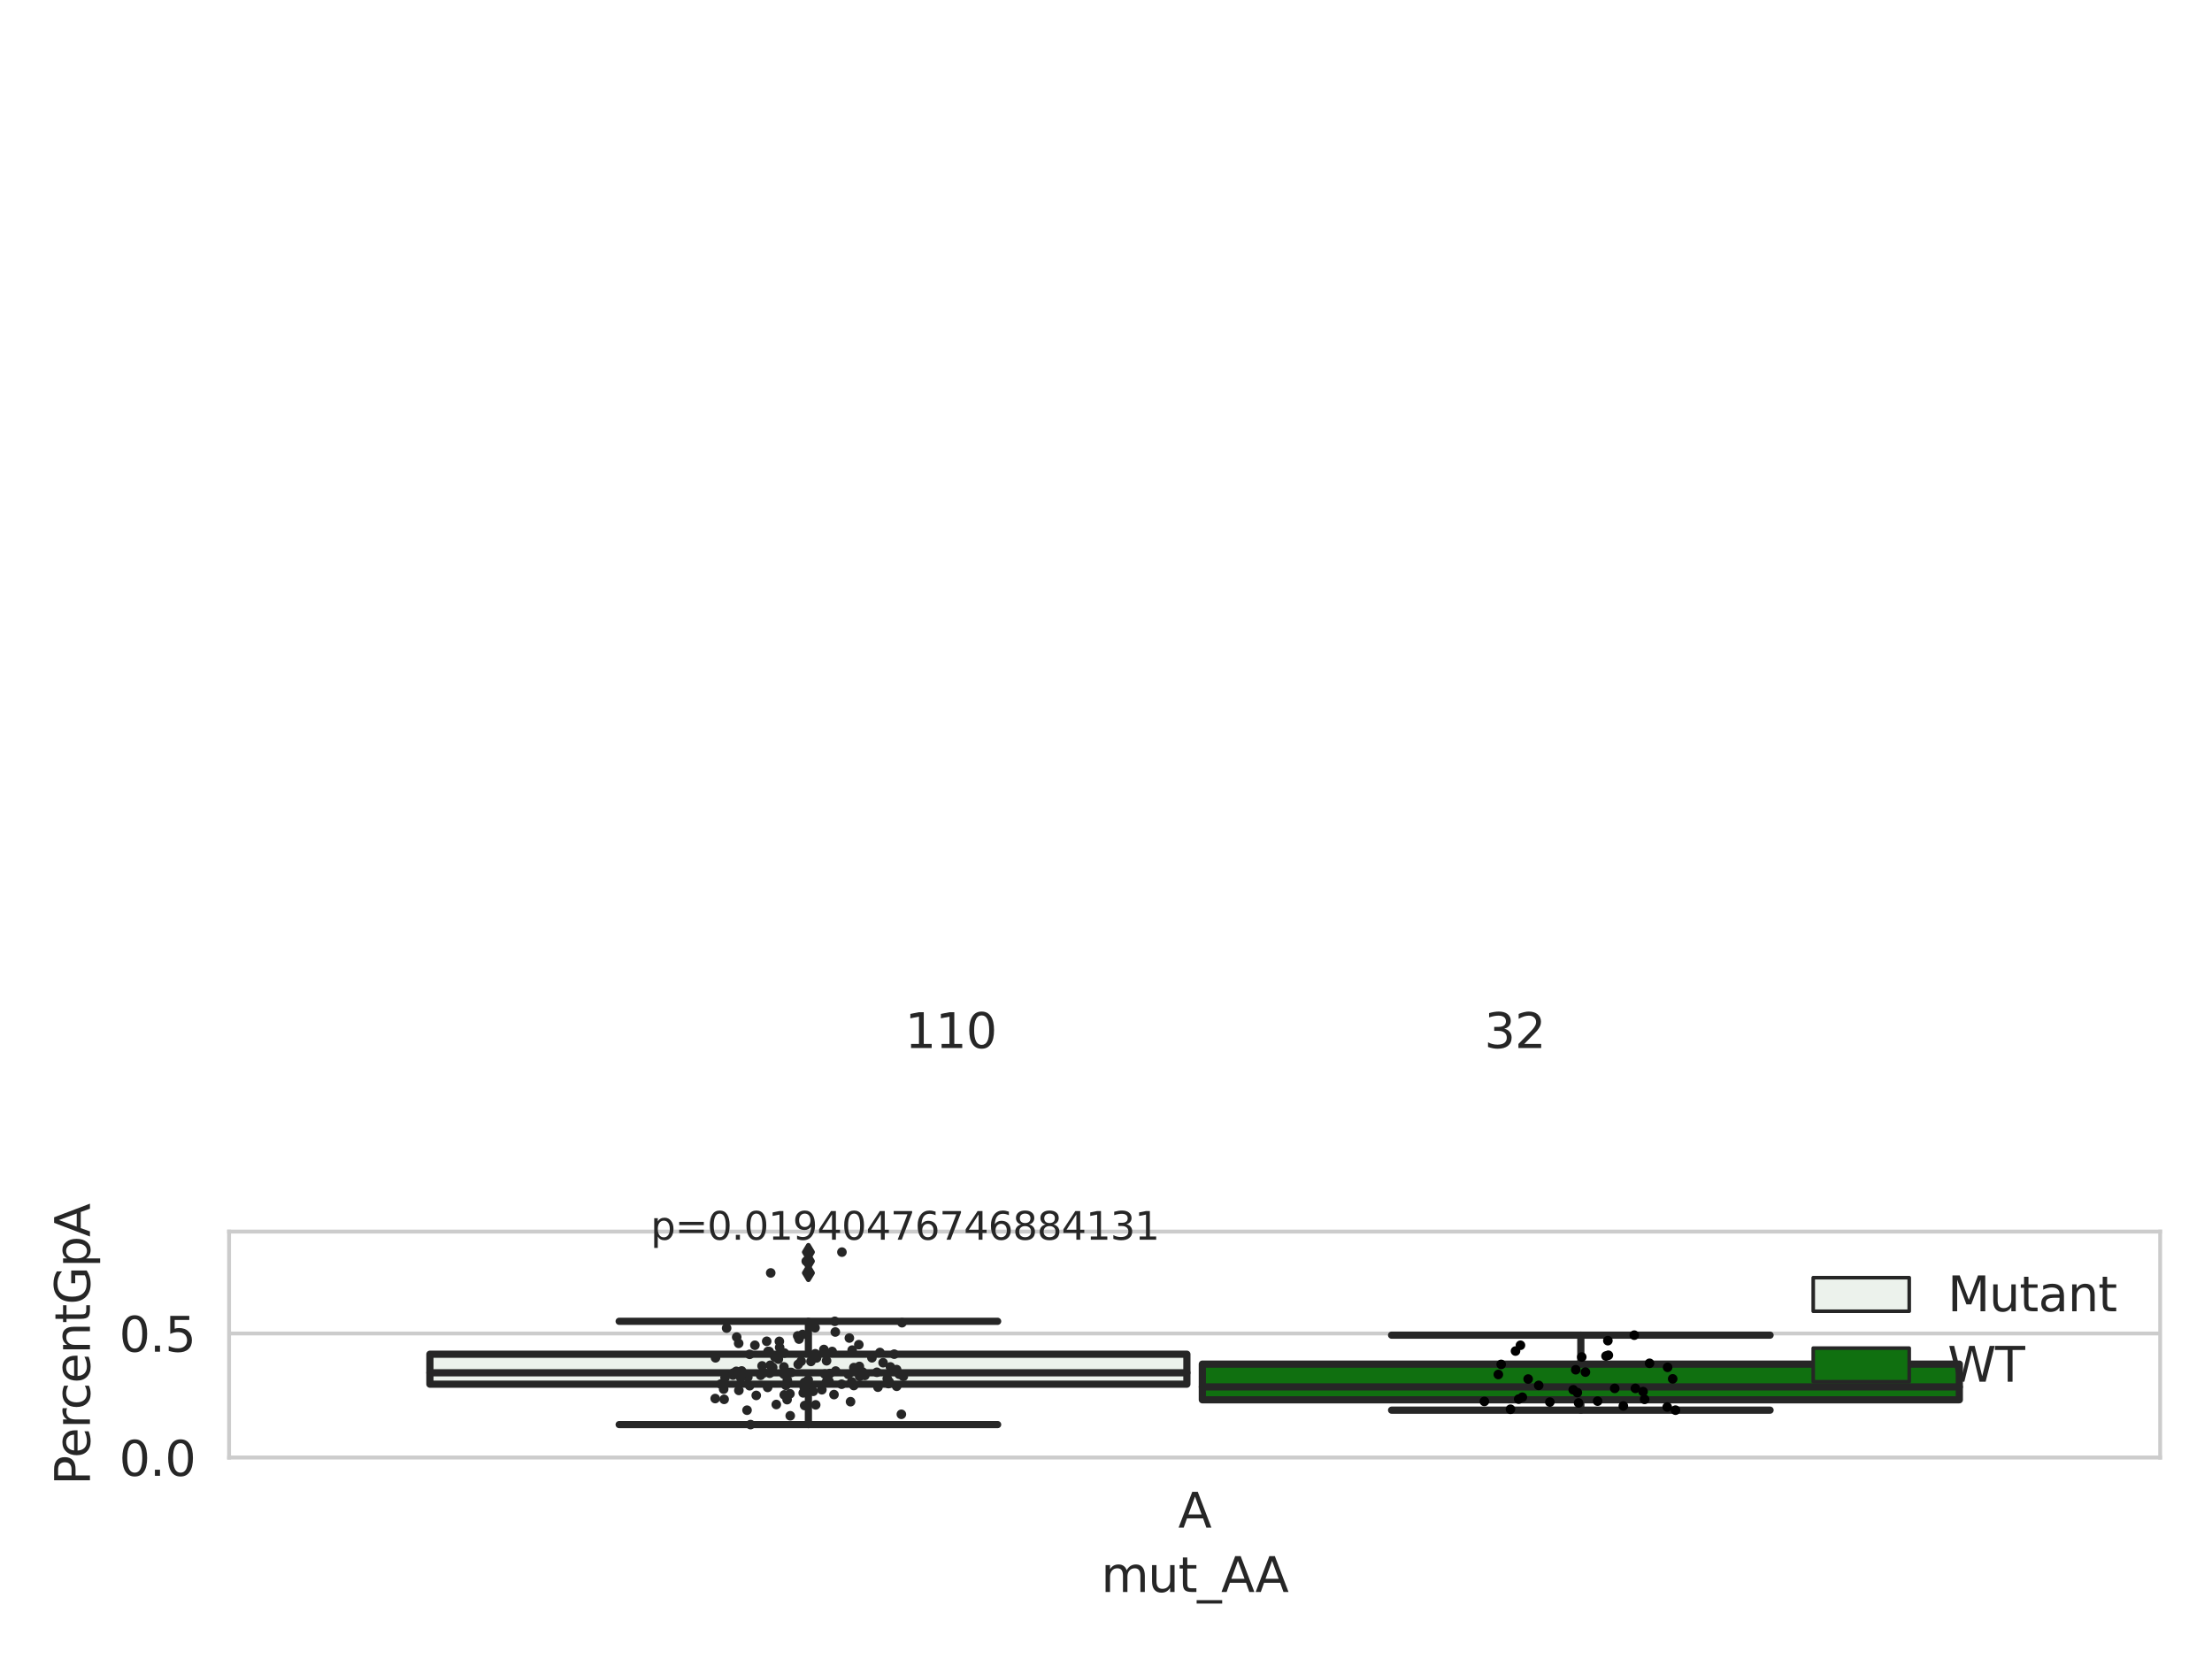 <?xml version="1.0" encoding="utf-8" standalone="no"?>
<!DOCTYPE svg PUBLIC "-//W3C//DTD SVG 1.1//EN"
  "http://www.w3.org/Graphics/SVG/1.1/DTD/svg11.dtd">
<svg xmlns:xlink="http://www.w3.org/1999/xlink" width="460.8pt" height="345.6pt" viewBox="0 0 460.8 345.6" xmlns="http://www.w3.org/2000/svg" version="1.1">
 <defs>
  <style type="text/css">*{stroke-linejoin: round; stroke-linecap: butt}</style>
 </defs>
 <g id="figure_1">
  <g id="patch_1">
   <path d="M 0 345.6 
L 460.8 345.6 
L 460.8 0 
L 0 0 
z
" style="fill: #ffffff"/>
  </g>
  <g id="axes_1">
   <g id="patch_2">
    <path d="M 47.72 303.64 
L 450 303.64 
L 450 256.561 
L 47.72 256.561 
z
" style="fill: #ffffff"/>
   </g>
   <g id="matplotlib.axis_1">
    <g id="xtick_1">
     <g id="text_1">
      <!-- A -->
      <g style="fill: #262626" transform="translate(245.44 318.238) scale(0.1 -0.1)">
       <defs>
        <path id="DejaVuSans-41" d="M 2188 4044 
L 1331 1722 
L 3047 1722 
L 2188 4044 
z
M 1831 4666 
L 2547 4666 
L 4325 0 
L 3669 0 
L 3244 1197 
L 1141 1197 
L 716 0 
L 50 0 
L 1831 4666 
z
" transform="scale(0.016)"/>
       </defs>
       <use xlink:href="#DejaVuSans-41"/>
      </g>
     </g>
    </g>
    <g id="text_2">
     <!-- mut_AA -->
     <g style="fill: #262626" transform="translate(229.383 331.638) scale(0.1 -0.1)">
      <defs>
       <path id="DejaVuSans-6d" d="M 3328 2828 
Q 3544 3216 3844 3400 
Q 4144 3584 4550 3584 
Q 5097 3584 5394 3201 
Q 5691 2819 5691 2113 
L 5691 0 
L 5113 0 
L 5113 2094 
Q 5113 2597 4934 2840 
Q 4756 3084 4391 3084 
Q 3944 3084 3684 2787 
Q 3425 2491 3425 1978 
L 3425 0 
L 2847 0 
L 2847 2094 
Q 2847 2600 2669 2842 
Q 2491 3084 2119 3084 
Q 1678 3084 1418 2786 
Q 1159 2488 1159 1978 
L 1159 0 
L 581 0 
L 581 3500 
L 1159 3500 
L 1159 2956 
Q 1356 3278 1631 3431 
Q 1906 3584 2284 3584 
Q 2666 3584 2933 3390 
Q 3200 3197 3328 2828 
z
" transform="scale(0.016)"/>
       <path id="DejaVuSans-75" d="M 544 1381 
L 544 3500 
L 1119 3500 
L 1119 1403 
Q 1119 906 1312 657 
Q 1506 409 1894 409 
Q 2359 409 2629 706 
Q 2900 1003 2900 1516 
L 2900 3500 
L 3475 3500 
L 3475 0 
L 2900 0 
L 2900 538 
Q 2691 219 2414 64 
Q 2138 -91 1772 -91 
Q 1169 -91 856 284 
Q 544 659 544 1381 
z
M 1991 3584 
L 1991 3584 
z
" transform="scale(0.016)"/>
       <path id="DejaVuSans-74" d="M 1172 4494 
L 1172 3500 
L 2356 3500 
L 2356 3053 
L 1172 3053 
L 1172 1153 
Q 1172 725 1289 603 
Q 1406 481 1766 481 
L 2356 481 
L 2356 0 
L 1766 0 
Q 1100 0 847 248 
Q 594 497 594 1153 
L 594 3053 
L 172 3053 
L 172 3500 
L 594 3500 
L 594 4494 
L 1172 4494 
z
" transform="scale(0.016)"/>
       <path id="DejaVuSans-5f" d="M 3263 -1063 
L 3263 -1509 
L -63 -1509 
L -63 -1063 
L 3263 -1063 
z
" transform="scale(0.016)"/>
      </defs>
      <use xlink:href="#DejaVuSans-6d"/>
      <use xlink:href="#DejaVuSans-75" x="97.412"/>
      <use xlink:href="#DejaVuSans-74" x="160.791"/>
      <use xlink:href="#DejaVuSans-5f" x="200"/>
      <use xlink:href="#DejaVuSans-41" x="250"/>
      <use xlink:href="#DejaVuSans-41" x="321.158"/>
     </g>
    </g>
   </g>
   <g id="matplotlib.axis_2">
    <g id="ytick_1">
     <g id="line2d_1">
      <path d="M 47.72 303.64 
L 450 303.64 
" clip-path="url(#p2deeeadcac)" style="fill: none; stroke: #cccccc; stroke-width: 0.8; stroke-linecap: round"/>
     </g>
     <g id="text_3">
      <!-- 0.0 -->
      <g style="fill: #262626" transform="translate(24.817 307.439) scale(0.1 -0.1)">
       <defs>
        <path id="DejaVuSans-30" d="M 2034 4250 
Q 1547 4250 1301 3770 
Q 1056 3291 1056 2328 
Q 1056 1369 1301 889 
Q 1547 409 2034 409 
Q 2525 409 2770 889 
Q 3016 1369 3016 2328 
Q 3016 3291 2770 3770 
Q 2525 4250 2034 4250 
z
M 2034 4750 
Q 2819 4750 3233 4129 
Q 3647 3509 3647 2328 
Q 3647 1150 3233 529 
Q 2819 -91 2034 -91 
Q 1250 -91 836 529 
Q 422 1150 422 2328 
Q 422 3509 836 4129 
Q 1250 4750 2034 4750 
z
" transform="scale(0.016)"/>
        <path id="DejaVuSans-2e" d="M 684 794 
L 1344 794 
L 1344 0 
L 684 0 
L 684 794 
z
" transform="scale(0.016)"/>
       </defs>
       <use xlink:href="#DejaVuSans-30"/>
       <use xlink:href="#DejaVuSans-2e" x="63.623"/>
       <use xlink:href="#DejaVuSans-30" x="95.41"/>
      </g>
     </g>
    </g>
    <g id="ytick_2">
     <g id="line2d_2">
      <path d="M 47.72 277.787 
L 450 277.787 
" clip-path="url(#p2deeeadcac)" style="fill: none; stroke: #cccccc; stroke-width: 0.8; stroke-linecap: round"/>
     </g>
     <g id="text_4">
      <!-- 0.5 -->
      <g style="fill: #262626" transform="translate(24.817 281.586) scale(0.1 -0.1)">
       <defs>
        <path id="DejaVuSans-35" d="M 691 4666 
L 3169 4666 
L 3169 4134 
L 1269 4134 
L 1269 2991 
Q 1406 3038 1543 3061 
Q 1681 3084 1819 3084 
Q 2600 3084 3056 2656 
Q 3513 2228 3513 1497 
Q 3513 744 3044 326 
Q 2575 -91 1722 -91 
Q 1428 -91 1123 -41 
Q 819 9 494 109 
L 494 744 
Q 775 591 1075 516 
Q 1375 441 1709 441 
Q 2250 441 2565 725 
Q 2881 1009 2881 1497 
Q 2881 1984 2565 2268 
Q 2250 2553 1709 2553 
Q 1456 2553 1204 2497 
Q 953 2441 691 2322 
L 691 4666 
z
" transform="scale(0.016)"/>
       </defs>
       <use xlink:href="#DejaVuSans-30"/>
       <use xlink:href="#DejaVuSans-2e" x="63.623"/>
       <use xlink:href="#DejaVuSans-35" x="95.41"/>
      </g>
     </g>
    </g>
    <g id="text_5">
     <!-- PercentGpA -->
     <g style="fill: #262626" transform="translate(18.737 309.377) rotate(-90) scale(0.1 -0.1)">
      <defs>
       <path id="DejaVuSans-50" d="M 1259 4147 
L 1259 2394 
L 2053 2394 
Q 2494 2394 2734 2622 
Q 2975 2850 2975 3272 
Q 2975 3691 2734 3919 
Q 2494 4147 2053 4147 
L 1259 4147 
z
M 628 4666 
L 2053 4666 
Q 2838 4666 3239 4311 
Q 3641 3956 3641 3272 
Q 3641 2581 3239 2228 
Q 2838 1875 2053 1875 
L 1259 1875 
L 1259 0 
L 628 0 
L 628 4666 
z
" transform="scale(0.016)"/>
       <path id="DejaVuSans-65" d="M 3597 1894 
L 3597 1613 
L 953 1613 
Q 991 1019 1311 708 
Q 1631 397 2203 397 
Q 2534 397 2845 478 
Q 3156 559 3463 722 
L 3463 178 
Q 3153 47 2828 -22 
Q 2503 -91 2169 -91 
Q 1331 -91 842 396 
Q 353 884 353 1716 
Q 353 2575 817 3079 
Q 1281 3584 2069 3584 
Q 2775 3584 3186 3129 
Q 3597 2675 3597 1894 
z
M 3022 2063 
Q 3016 2534 2758 2815 
Q 2500 3097 2075 3097 
Q 1594 3097 1305 2825 
Q 1016 2553 972 2059 
L 3022 2063 
z
" transform="scale(0.016)"/>
       <path id="DejaVuSans-72" d="M 2631 2963 
Q 2534 3019 2420 3045 
Q 2306 3072 2169 3072 
Q 1681 3072 1420 2755 
Q 1159 2438 1159 1844 
L 1159 0 
L 581 0 
L 581 3500 
L 1159 3500 
L 1159 2956 
Q 1341 3275 1631 3429 
Q 1922 3584 2338 3584 
Q 2397 3584 2469 3576 
Q 2541 3569 2628 3553 
L 2631 2963 
z
" transform="scale(0.016)"/>
       <path id="DejaVuSans-63" d="M 3122 3366 
L 3122 2828 
Q 2878 2963 2633 3030 
Q 2388 3097 2138 3097 
Q 1578 3097 1268 2742 
Q 959 2388 959 1747 
Q 959 1106 1268 751 
Q 1578 397 2138 397 
Q 2388 397 2633 464 
Q 2878 531 3122 666 
L 3122 134 
Q 2881 22 2623 -34 
Q 2366 -91 2075 -91 
Q 1284 -91 818 406 
Q 353 903 353 1747 
Q 353 2603 823 3093 
Q 1294 3584 2113 3584 
Q 2378 3584 2631 3529 
Q 2884 3475 3122 3366 
z
" transform="scale(0.016)"/>
       <path id="DejaVuSans-6e" d="M 3513 2113 
L 3513 0 
L 2938 0 
L 2938 2094 
Q 2938 2591 2744 2837 
Q 2550 3084 2163 3084 
Q 1697 3084 1428 2787 
Q 1159 2491 1159 1978 
L 1159 0 
L 581 0 
L 581 3500 
L 1159 3500 
L 1159 2956 
Q 1366 3272 1645 3428 
Q 1925 3584 2291 3584 
Q 2894 3584 3203 3211 
Q 3513 2838 3513 2113 
z
" transform="scale(0.016)"/>
       <path id="DejaVuSans-47" d="M 3809 666 
L 3809 1919 
L 2778 1919 
L 2778 2438 
L 4434 2438 
L 4434 434 
Q 4069 175 3628 42 
Q 3188 -91 2688 -91 
Q 1594 -91 976 548 
Q 359 1188 359 2328 
Q 359 3472 976 4111 
Q 1594 4750 2688 4750 
Q 3144 4750 3555 4637 
Q 3966 4525 4313 4306 
L 4313 3634 
Q 3963 3931 3569 4081 
Q 3175 4231 2741 4231 
Q 1884 4231 1454 3753 
Q 1025 3275 1025 2328 
Q 1025 1384 1454 906 
Q 1884 428 2741 428 
Q 3075 428 3337 486 
Q 3600 544 3809 666 
z
" transform="scale(0.016)"/>
       <path id="DejaVuSans-70" d="M 1159 525 
L 1159 -1331 
L 581 -1331 
L 581 3500 
L 1159 3500 
L 1159 2969 
Q 1341 3281 1617 3432 
Q 1894 3584 2278 3584 
Q 2916 3584 3314 3078 
Q 3713 2572 3713 1747 
Q 3713 922 3314 415 
Q 2916 -91 2278 -91 
Q 1894 -91 1617 61 
Q 1341 213 1159 525 
z
M 3116 1747 
Q 3116 2381 2855 2742 
Q 2594 3103 2138 3103 
Q 1681 3103 1420 2742 
Q 1159 2381 1159 1747 
Q 1159 1113 1420 752 
Q 1681 391 2138 391 
Q 2594 391 2855 752 
Q 3116 1113 3116 1747 
z
" transform="scale(0.016)"/>
      </defs>
      <use xlink:href="#DejaVuSans-50"/>
      <use xlink:href="#DejaVuSans-65" x="56.678"/>
      <use xlink:href="#DejaVuSans-72" x="118.201"/>
      <use xlink:href="#DejaVuSans-63" x="157.064"/>
      <use xlink:href="#DejaVuSans-65" x="212.045"/>
      <use xlink:href="#DejaVuSans-6e" x="273.568"/>
      <use xlink:href="#DejaVuSans-74" x="336.947"/>
      <use xlink:href="#DejaVuSans-47" x="376.156"/>
      <use xlink:href="#DejaVuSans-70" x="453.646"/>
      <use xlink:href="#DejaVuSans-41" x="517.123"/>
     </g>
    </g>
   </g>
   <g id="patch_3">
    <path d="M 89.557 288.348 
L 247.251 288.348 
L 247.251 282.108 
L 89.557 282.108 
L 89.557 288.348 
z
" clip-path="url(#p2deeeadcac)" style="fill: #ecf2ec; stroke: #262626; stroke-width: 1.5; stroke-linejoin: miter"/>
   </g>
   <g id="patch_4">
    <path d="M 250.469 291.603 
L 408.163 291.603 
L 408.163 284.169 
L 250.469 284.169 
L 250.469 291.603 
z
" clip-path="url(#p2deeeadcac)" style="fill: #107010; stroke: #262626; stroke-width: 1.5; stroke-linejoin: miter"/>
   </g>
   <g id="patch_5">
    <path d="M 248.86 303.64 
L 248.86 303.64 
L 248.86 303.64 
L 248.86 303.64 
z
" clip-path="url(#p2deeeadcac)" style="fill: #ecf2ec; stroke: #262626; stroke-width: 0.75; stroke-linejoin: miter"/>
   </g>
   <g id="patch_6">
    <path d="M 248.86 303.64 
L 248.86 303.64 
L 248.86 303.64 
L 248.86 303.64 
z
" clip-path="url(#p2deeeadcac)" style="fill: #107010; stroke: #262626; stroke-width: 0.75; stroke-linejoin: miter"/>
   </g>
   <g id="PathCollection_1"/>
   <g id="PathCollection_2"/>
   <g id="line2d_3">
    <path d="M 168.404 288.348 
L 168.404 296.765 
" clip-path="url(#p2deeeadcac)" style="fill: none; stroke: #262626; stroke-width: 1.5; stroke-linecap: round"/>
   </g>
   <g id="line2d_4">
    <path d="M 168.404 282.108 
L 168.404 275.252 
" clip-path="url(#p2deeeadcac)" style="fill: none; stroke: #262626; stroke-width: 1.5; stroke-linecap: round"/>
   </g>
   <g id="line2d_5">
    <path d="M 128.981 296.765 
L 207.827 296.765 
" clip-path="url(#p2deeeadcac)" style="fill: none; stroke: #262626; stroke-width: 1.5; stroke-linecap: round"/>
   </g>
   <g id="line2d_6">
    <path d="M 128.981 275.252 
L 207.827 275.252 
" clip-path="url(#p2deeeadcac)" style="fill: none; stroke: #262626; stroke-width: 1.5; stroke-linecap: round"/>
   </g>
   <g id="line2d_7">
    <defs>
     <path id="ma0645785bb" d="M -0 1.414 
L 0.849 0 
L 0 -1.414 
L -0.849 -0 
z
" style="stroke: #262626; stroke-linejoin: miter"/>
    </defs>
    <g clip-path="url(#p2deeeadcac)">
     <use xlink:href="#ma0645785bb" x="168.404" y="265.173" style="fill: #262626; stroke: #262626; stroke-linejoin: miter"/>
     <use xlink:href="#ma0645785bb" x="168.404" y="260.841" style="fill: #262626; stroke: #262626; stroke-linejoin: miter"/>
     <use xlink:href="#ma0645785bb" x="168.404" y="262.732" style="fill: #262626; stroke: #262626; stroke-linejoin: miter"/>
    </g>
   </g>
   <g id="line2d_8">
    <path d="M 329.316 291.603 
L 329.316 293.763 
" clip-path="url(#p2deeeadcac)" style="fill: none; stroke: #262626; stroke-width: 1.5; stroke-linecap: round"/>
   </g>
   <g id="line2d_9">
    <path d="M 329.316 284.169 
L 329.316 278.138 
" clip-path="url(#p2deeeadcac)" style="fill: none; stroke: #262626; stroke-width: 1.5; stroke-linecap: round"/>
   </g>
   <g id="line2d_10">
    <path d="M 289.893 293.763 
L 368.739 293.763 
" clip-path="url(#p2deeeadcac)" style="fill: none; stroke: #262626; stroke-width: 1.5; stroke-linecap: round"/>
   </g>
   <g id="line2d_11">
    <path d="M 289.893 278.138 
L 368.739 278.138 
" clip-path="url(#p2deeeadcac)" style="fill: none; stroke: #262626; stroke-width: 1.5; stroke-linecap: round"/>
   </g>
   <g id="line2d_12"/>
   <g id="line2d_13">
    <path d="M 89.557 285.973 
L 247.251 285.973 
" clip-path="url(#p2deeeadcac)" style="fill: none; stroke: #262626; stroke-width: 1.5; stroke-linecap: round"/>
   </g>
   <g id="line2d_14">
    <path d="M 250.469 288.911 
L 408.163 288.911 
" clip-path="url(#p2deeeadcac)" style="fill: none; stroke: #262626; stroke-width: 1.5; stroke-linecap: round"/>
   </g>
   <g id="patch_7">
    <path d="M 47.72 303.64 
L 47.72 256.561 
" style="fill: none; stroke: #cccccc; stroke-width: 0.8; stroke-linejoin: miter; stroke-linecap: square"/>
   </g>
   <g id="patch_8">
    <path d="M 450 303.64 
L 450 256.561 
" style="fill: none; stroke: #cccccc; stroke-width: 0.8; stroke-linejoin: miter; stroke-linecap: square"/>
   </g>
   <g id="patch_9">
    <path d="M 47.72 303.64 
L 450 303.64 
" style="fill: none; stroke: #cccccc; stroke-width: 0.8; stroke-linejoin: miter; stroke-linecap: square"/>
   </g>
   <g id="patch_10">
    <path d="M 47.72 256.561 
L 450 256.561 
" style="fill: none; stroke: #cccccc; stroke-width: 0.8; stroke-linejoin: miter; stroke-linecap: square"/>
   </g>
   <g id="PathCollection_3">
    <defs>
     <path id="C0_0_64e8a7be35" d="M 0 1 
C 0.265 1 0.52 0.895 0.707 0.707 
C 0.895 0.52 1 0.265 1 -0 
C 1 -0.265 0.895 -0.52 0.707 -0.707 
C 0.52 -0.895 0.265 -1 0 -1 
C -0.265 -1 -0.52 -0.895 -0.707 -0.707 
C -0.895 -0.52 -1 -0.265 -1 0 
C -1 0.265 -0.895 0.52 -0.707 0.707 
C -0.52 0.895 -0.265 1 0 1 
z
"/>
    </defs>
    <g clip-path="url(#p2deeeadcac)">
     <use xlink:href="#C0_0_64e8a7be35" x="168.364" y="287.455" style="fill: #262626"/>
    </g>
    <g clip-path="url(#p2deeeadcac)">
     <use xlink:href="#C0_0_64e8a7be35" x="179.021" y="284.65" style="fill: #262626"/>
    </g>
    <g clip-path="url(#p2deeeadcac)">
     <use xlink:href="#C0_0_64e8a7be35" x="175.33" y="288.36" style="fill: #262626"/>
    </g>
    <g clip-path="url(#p2deeeadcac)">
     <use xlink:href="#C0_0_64e8a7be35" x="179.683" y="285.81" style="fill: #262626"/>
    </g>
    <g clip-path="url(#p2deeeadcac)">
     <use xlink:href="#C0_0_64e8a7be35" x="177.872" y="284.895" style="fill: #262626"/>
    </g>
    <g clip-path="url(#p2deeeadcac)">
     <use xlink:href="#C0_0_64e8a7be35" x="159.913" y="289.02" style="fill: #262626"/>
    </g>
    <g clip-path="url(#p2deeeadcac)">
     <use xlink:href="#C0_0_64e8a7be35" x="167.327" y="290.163" style="fill: #262626"/>
    </g>
    <g clip-path="url(#p2deeeadcac)">
     <use xlink:href="#C0_0_64e8a7be35" x="187.902" y="275.545" style="fill: #262626"/>
    </g>
    <g clip-path="url(#p2deeeadcac)">
     <use xlink:href="#C0_0_64e8a7be35" x="177.43" y="287.869" style="fill: #262626"/>
    </g>
    <g clip-path="url(#p2deeeadcac)">
     <use xlink:href="#C0_0_64e8a7be35" x="171.63" y="281.123" style="fill: #262626"/>
    </g>
    <g clip-path="url(#p2deeeadcac)">
     <use xlink:href="#C0_0_64e8a7be35" x="151.038" y="286.994" style="fill: #262626"/>
    </g>
    <g clip-path="url(#p2deeeadcac)">
     <use xlink:href="#C0_0_64e8a7be35" x="167.623" y="292.797" style="fill: #262626"/>
    </g>
    <g clip-path="url(#p2deeeadcac)">
     <use xlink:href="#C0_0_64e8a7be35" x="177.522" y="281.256" style="fill: #262626"/>
    </g>
    <g clip-path="url(#p2deeeadcac)">
     <use xlink:href="#C0_0_64e8a7be35" x="160.97" y="284.861" style="fill: #262626"/>
    </g>
    <g clip-path="url(#p2deeeadcac)">
     <use xlink:href="#C0_0_64e8a7be35" x="172.137" y="287.905" style="fill: #262626"/>
    </g>
    <g clip-path="url(#p2deeeadcac)">
     <use xlink:href="#C0_0_64e8a7be35" x="172.874" y="286.127" style="fill: #262626"/>
    </g>
    <g clip-path="url(#p2deeeadcac)">
     <use xlink:href="#C0_0_64e8a7be35" x="157.259" y="280.239" style="fill: #262626"/>
    </g>
    <g clip-path="url(#p2deeeadcac)">
     <use xlink:href="#C0_0_64e8a7be35" x="153.468" y="278.542" style="fill: #262626"/>
    </g>
    <g clip-path="url(#p2deeeadcac)">
     <use xlink:href="#C0_0_64e8a7be35" x="163.403" y="281.864" style="fill: #262626"/>
    </g>
    <g clip-path="url(#p2deeeadcac)">
     <use xlink:href="#C0_0_64e8a7be35" x="173.737" y="290.517" style="fill: #262626"/>
    </g>
    <g clip-path="url(#p2deeeadcac)">
     <use xlink:href="#C0_0_64e8a7be35" x="177.183" y="291.999" style="fill: #262626"/>
    </g>
    <g clip-path="url(#p2deeeadcac)">
     <use xlink:href="#C0_0_64e8a7be35" x="162.413" y="280.699" style="fill: #262626"/>
    </g>
    <g clip-path="url(#p2deeeadcac)">
     <use xlink:href="#C0_0_64e8a7be35" x="180.169" y="286.523" style="fill: #262626"/>
    </g>
    <g clip-path="url(#p2deeeadcac)">
     <use xlink:href="#C0_0_64e8a7be35" x="164.484" y="285.913" style="fill: #262626"/>
    </g>
    <g clip-path="url(#p2deeeadcac)">
     <use xlink:href="#C0_0_64e8a7be35" x="164.832" y="285.909" style="fill: #262626"/>
    </g>
    <g clip-path="url(#p2deeeadcac)">
     <use xlink:href="#C0_0_64e8a7be35" x="169.412" y="289.833" style="fill: #262626"/>
    </g>
    <g clip-path="url(#p2deeeadcac)">
     <use xlink:href="#C0_0_64e8a7be35" x="163.307" y="286.271" style="fill: #262626"/>
    </g>
    <g clip-path="url(#p2deeeadcac)">
     <use xlink:href="#C0_0_64e8a7be35" x="153.918" y="289.646" style="fill: #262626"/>
    </g>
    <g clip-path="url(#p2deeeadcac)">
     <use xlink:href="#C0_0_64e8a7be35" x="158.752" y="284.54" style="fill: #262626"/>
    </g>
    <g clip-path="url(#p2deeeadcac)">
     <use xlink:href="#C0_0_64e8a7be35" x="171.821" y="286.24" style="fill: #262626"/>
    </g>
    <g clip-path="url(#p2deeeadcac)">
     <use xlink:href="#C0_0_64e8a7be35" x="152.697" y="286.461" style="fill: #262626"/>
    </g>
    <g clip-path="url(#p2deeeadcac)">
     <use xlink:href="#C0_0_64e8a7be35" x="160.342" y="286.069" style="fill: #262626"/>
    </g>
    <g clip-path="url(#p2deeeadcac)">
     <use xlink:href="#C0_0_64e8a7be35" x="182.674" y="285.871" style="fill: #262626"/>
    </g>
    <g clip-path="url(#p2deeeadcac)">
     <use xlink:href="#C0_0_64e8a7be35" x="185.084" y="288.227" style="fill: #262626"/>
    </g>
    <g clip-path="url(#p2deeeadcac)">
     <use xlink:href="#C0_0_64e8a7be35" x="156.173" y="288.672" style="fill: #262626"/>
    </g>
    <g clip-path="url(#p2deeeadcac)">
     <use xlink:href="#C0_0_64e8a7be35" x="163.379" y="290.576" style="fill: #262626"/>
    </g>
    <g clip-path="url(#p2deeeadcac)">
     <use xlink:href="#C0_0_64e8a7be35" x="164.217" y="285.969" style="fill: #262626"/>
    </g>
    <g clip-path="url(#p2deeeadcac)">
     <use xlink:href="#C0_0_64e8a7be35" x="159.717" y="279.414" style="fill: #262626"/>
    </g>
    <g clip-path="url(#p2deeeadcac)">
     <use xlink:href="#C0_0_64e8a7be35" x="177.863" y="288.634" style="fill: #262626"/>
    </g>
    <g clip-path="url(#p2deeeadcac)">
     <use xlink:href="#C0_0_64e8a7be35" x="172.386" y="286.908" style="fill: #262626"/>
    </g>
    <g clip-path="url(#p2deeeadcac)">
     <use xlink:href="#C0_0_64e8a7be35" x="159.171" y="285.976" style="fill: #262626"/>
    </g>
    <g clip-path="url(#p2deeeadcac)">
     <use xlink:href="#C0_0_64e8a7be35" x="186.793" y="288.789" style="fill: #262626"/>
    </g>
    <g clip-path="url(#p2deeeadcac)">
     <use xlink:href="#C0_0_64e8a7be35" x="151.369" y="276.67" style="fill: #262626"/>
    </g>
    <g clip-path="url(#p2deeeadcac)">
     <use xlink:href="#C0_0_64e8a7be35" x="176.724" y="286.305" style="fill: #262626"/>
    </g>
    <g clip-path="url(#p2deeeadcac)">
     <use xlink:href="#C0_0_64e8a7be35" x="186.282" y="282.099" style="fill: #262626"/>
    </g>
    <g clip-path="url(#p2deeeadcac)">
     <use xlink:href="#C0_0_64e8a7be35" x="160.554" y="265.173" style="fill: #262626"/>
    </g>
    <g clip-path="url(#p2deeeadcac)">
     <use xlink:href="#C0_0_64e8a7be35" x="159.992" y="281.542" style="fill: #262626"/>
    </g>
    <g clip-path="url(#p2deeeadcac)">
     <use xlink:href="#C0_0_64e8a7be35" x="175.388" y="260.841" style="fill: #262626"/>
    </g>
    <g clip-path="url(#p2deeeadcac)">
     <use xlink:href="#C0_0_64e8a7be35" x="160.235" y="281.545" style="fill: #262626"/>
    </g>
    <g clip-path="url(#p2deeeadcac)">
     <use xlink:href="#C0_0_64e8a7be35" x="167.54" y="289.045" style="fill: #262626"/>
    </g>
    <g clip-path="url(#p2deeeadcac)">
     <use xlink:href="#C0_0_64e8a7be35" x="174.087" y="285.615" style="fill: #262626"/>
    </g>
    <g clip-path="url(#p2deeeadcac)">
     <use xlink:href="#C0_0_64e8a7be35" x="164.561" y="290.351" style="fill: #262626"/>
    </g>
    <g clip-path="url(#p2deeeadcac)">
     <use xlink:href="#C0_0_64e8a7be35" x="166.897" y="283.573" style="fill: #262626"/>
    </g>
    <g clip-path="url(#p2deeeadcac)">
     <use xlink:href="#C0_0_64e8a7be35" x="161.717" y="292.582" style="fill: #262626"/>
    </g>
    <g clip-path="url(#p2deeeadcac)">
     <use xlink:href="#C0_0_64e8a7be35" x="187.77" y="294.624" style="fill: #262626"/>
    </g>
    <g clip-path="url(#p2deeeadcac)">
     <use xlink:href="#C0_0_64e8a7be35" x="185.489" y="284.758" style="fill: #262626"/>
    </g>
    <g clip-path="url(#p2deeeadcac)">
     <use xlink:href="#C0_0_64e8a7be35" x="167.188" y="277.995" style="fill: #262626"/>
    </g>
    <g clip-path="url(#p2deeeadcac)">
     <use xlink:href="#C0_0_64e8a7be35" x="188.184" y="286.72" style="fill: #262626"/>
    </g>
    <g clip-path="url(#p2deeeadcac)">
     <use xlink:href="#C0_0_64e8a7be35" x="150.17" y="288.311" style="fill: #262626"/>
    </g>
    <g clip-path="url(#p2deeeadcac)">
     <use xlink:href="#C0_0_64e8a7be35" x="169.842" y="282.012" style="fill: #262626"/>
    </g>
    <g clip-path="url(#p2deeeadcac)">
     <use xlink:href="#C0_0_64e8a7be35" x="156.165" y="282.136" style="fill: #262626"/>
    </g>
    <g clip-path="url(#p2deeeadcac)">
     <use xlink:href="#C0_0_64e8a7be35" x="181.635" y="282.851" style="fill: #262626"/>
    </g>
    <g clip-path="url(#p2deeeadcac)">
     <use xlink:href="#C0_0_64e8a7be35" x="149.054" y="282.858" style="fill: #262626"/>
    </g>
    <g clip-path="url(#p2deeeadcac)">
     <use xlink:href="#C0_0_64e8a7be35" x="169.791" y="276.596" style="fill: #262626"/>
    </g>
    <g clip-path="url(#p2deeeadcac)">
     <use xlink:href="#C0_0_64e8a7be35" x="150.751" y="289.383" style="fill: #262626"/>
    </g>
    <g clip-path="url(#p2deeeadcac)">
     <use xlink:href="#C0_0_64e8a7be35" x="158.451" y="286.496" style="fill: #262626"/>
    </g>
    <g clip-path="url(#p2deeeadcac)">
     <use xlink:href="#C0_0_64e8a7be35" x="174.009" y="277.479" style="fill: #262626"/>
    </g>
    <g clip-path="url(#p2deeeadcac)">
     <use xlink:href="#C0_0_64e8a7be35" x="178.908" y="280.122" style="fill: #262626"/>
    </g>
    <g clip-path="url(#p2deeeadcac)">
     <use xlink:href="#C0_0_64e8a7be35" x="162.143" y="283.138" style="fill: #262626"/>
    </g>
    <g clip-path="url(#p2deeeadcac)">
     <use xlink:href="#C0_0_64e8a7be35" x="172.187" y="283.475" style="fill: #262626"/>
    </g>
    <g clip-path="url(#p2deeeadcac)">
     <use xlink:href="#C0_0_64e8a7be35" x="176.939" y="278.737" style="fill: #262626"/>
    </g>
    <g clip-path="url(#p2deeeadcac)">
     <use xlink:href="#C0_0_64e8a7be35" x="163.968" y="291.571" style="fill: #262626"/>
    </g>
    <g clip-path="url(#p2deeeadcac)">
     <use xlink:href="#C0_0_64e8a7be35" x="167.961" y="262.732" style="fill: #262626"/>
    </g>
    <g clip-path="url(#p2deeeadcac)">
     <use xlink:href="#C0_0_64e8a7be35" x="166.446" y="278.958" style="fill: #262626"/>
    </g>
    <g clip-path="url(#p2deeeadcac)">
     <use xlink:href="#C0_0_64e8a7be35" x="183.305" y="281.747" style="fill: #262626"/>
    </g>
    <g clip-path="url(#p2deeeadcac)">
     <use xlink:href="#C0_0_64e8a7be35" x="156.348" y="296.765" style="fill: #262626"/>
    </g>
    <g clip-path="url(#p2deeeadcac)">
     <use xlink:href="#C0_0_64e8a7be35" x="153.88" y="279.847" style="fill: #262626"/>
    </g>
    <g clip-path="url(#p2deeeadcac)">
     <use xlink:href="#C0_0_64e8a7be35" x="152.798" y="286.029" style="fill: #262626"/>
    </g>
    <g clip-path="url(#p2deeeadcac)">
     <use xlink:href="#C0_0_64e8a7be35" x="155.62" y="293.768" style="fill: #262626"/>
    </g>
    <g clip-path="url(#p2deeeadcac)">
     <use xlink:href="#C0_0_64e8a7be35" x="155.787" y="286.892" style="fill: #262626"/>
    </g>
    <g clip-path="url(#p2deeeadcac)">
     <use xlink:href="#C0_0_64e8a7be35" x="163.715" y="288.588" style="fill: #262626"/>
    </g>
    <g clip-path="url(#p2deeeadcac)">
     <use xlink:href="#C0_0_64e8a7be35" x="166.281" y="284.221" style="fill: #262626"/>
    </g>
    <g clip-path="url(#p2deeeadcac)">
     <use xlink:href="#C0_0_64e8a7be35" x="173.353" y="281.537" style="fill: #262626"/>
    </g>
    <g clip-path="url(#p2deeeadcac)">
     <use xlink:href="#C0_0_64e8a7be35" x="170.103" y="282.883" style="fill: #262626"/>
    </g>
    <g clip-path="url(#p2deeeadcac)">
     <use xlink:href="#C0_0_64e8a7be35" x="154.499" y="285.593" style="fill: #262626"/>
    </g>
    <g clip-path="url(#p2deeeadcac)">
     <use xlink:href="#C0_0_64e8a7be35" x="179.078" y="286.73" style="fill: #262626"/>
    </g>
    <g clip-path="url(#p2deeeadcac)">
     <use xlink:href="#C0_0_64e8a7be35" x="164.62" y="294.931" style="fill: #262626"/>
    </g>
    <g clip-path="url(#p2deeeadcac)">
     <use xlink:href="#C0_0_64e8a7be35" x="148.988" y="291.344" style="fill: #262626"/>
    </g>
    <g clip-path="url(#p2deeeadcac)">
     <use xlink:href="#C0_0_64e8a7be35" x="157.538" y="290.691" style="fill: #262626"/>
    </g>
    <g clip-path="url(#p2deeeadcac)">
     <use xlink:href="#C0_0_64e8a7be35" x="171.211" y="289.51" style="fill: #262626"/>
    </g>
    <g clip-path="url(#p2deeeadcac)">
     <use xlink:href="#C0_0_64e8a7be35" x="163.309" y="284.756" style="fill: #262626"/>
    </g>
    <g clip-path="url(#p2deeeadcac)">
     <use xlink:href="#C0_0_64e8a7be35" x="162.356" y="279.433" style="fill: #262626"/>
    </g>
    <g clip-path="url(#p2deeeadcac)">
     <use xlink:href="#C0_0_64e8a7be35" x="160.47" y="284.403" style="fill: #262626"/>
    </g>
    <g clip-path="url(#p2deeeadcac)">
     <use xlink:href="#C0_0_64e8a7be35" x="167.572" y="287.992" style="fill: #262626"/>
    </g>
    <g clip-path="url(#p2deeeadcac)">
     <use xlink:href="#C0_0_64e8a7be35" x="185.221" y="287.846" style="fill: #262626"/>
    </g>
    <g clip-path="url(#p2deeeadcac)">
     <use xlink:href="#C0_0_64e8a7be35" x="169.922" y="292.656" style="fill: #262626"/>
    </g>
    <g clip-path="url(#p2deeeadcac)">
     <use xlink:href="#C0_0_64e8a7be35" x="150.851" y="291.507" style="fill: #262626"/>
    </g>
    <g clip-path="url(#p2deeeadcac)">
     <use xlink:href="#C0_0_64e8a7be35" x="172.702" y="287.75" style="fill: #262626"/>
    </g>
    <g clip-path="url(#p2deeeadcac)">
     <use xlink:href="#C0_0_64e8a7be35" x="161.428" y="282.698" style="fill: #262626"/>
    </g>
    <g clip-path="url(#p2deeeadcac)">
     <use xlink:href="#C0_0_64e8a7be35" x="173.908" y="275.252" style="fill: #262626"/>
    </g>
    <g clip-path="url(#p2deeeadcac)">
     <use xlink:href="#C0_0_64e8a7be35" x="168.935" y="283.615" style="fill: #262626"/>
    </g>
    <g clip-path="url(#p2deeeadcac)">
     <use xlink:href="#C0_0_64e8a7be35" x="183.964" y="283.879" style="fill: #262626"/>
    </g>
    <g clip-path="url(#p2deeeadcac)">
     <use xlink:href="#C0_0_64e8a7be35" x="153.379" y="285.672" style="fill: #262626"/>
    </g>
    <g clip-path="url(#p2deeeadcac)">
     <use xlink:href="#C0_0_64e8a7be35" x="182.891" y="288.975" style="fill: #262626"/>
    </g>
    <g clip-path="url(#p2deeeadcac)">
     <use xlink:href="#C0_0_64e8a7be35" x="164.019" y="287.521" style="fill: #262626"/>
    </g>
    <g clip-path="url(#p2deeeadcac)">
     <use xlink:href="#C0_0_64e8a7be35" x="187.315" y="286.274" style="fill: #262626"/>
    </g>
    <g clip-path="url(#p2deeeadcac)">
     <use xlink:href="#C0_0_64e8a7be35" x="154.322" y="287.039" style="fill: #262626"/>
    </g>
    <g clip-path="url(#p2deeeadcac)">
     <use xlink:href="#C0_0_64e8a7be35" x="186.787" y="285.311" style="fill: #262626"/>
    </g>
    <g clip-path="url(#p2deeeadcac)">
     <use xlink:href="#C0_0_64e8a7be35" x="184.832" y="287.205" style="fill: #262626"/>
    </g>
    <g clip-path="url(#p2deeeadcac)">
     <use xlink:href="#C0_0_64e8a7be35" x="166.174" y="278.29" style="fill: #262626"/>
    </g>
   </g>
   <g id="PathCollection_4">
    <defs>
     <path id="C1_0_3043cb1e3f" d="M 0 1 
C 0.265 1 0.52 0.895 0.707 0.707 
C 0.895 0.52 1 0.265 1 -0 
C 1 -0.265 0.895 -0.52 0.707 -0.707 
C 0.52 -0.895 0.265 -1 0 -1 
C -0.265 -1 -0.52 -0.895 -0.707 -0.707 
C -0.895 -0.52 -1 -0.265 -1 0 
C -1 0.265 -0.895 0.52 -0.707 0.707 
C -0.52 0.895 -0.265 1 0 1 
z
"/>
    </defs>
    <g clip-path="url(#p2deeeadcac)">
     <use xlink:href="#C1_0_3043cb1e3f" x="342.282" y="289.894"/>
    </g>
    <g clip-path="url(#p2deeeadcac)">
     <use xlink:href="#C1_0_3043cb1e3f" x="348.448" y="287.242"/>
    </g>
    <g clip-path="url(#p2deeeadcac)">
     <use xlink:href="#C1_0_3043cb1e3f" x="316.366" y="291.462"/>
    </g>
    <g clip-path="url(#p2deeeadcac)">
     <use xlink:href="#C1_0_3043cb1e3f" x="336.376" y="289.223"/>
    </g>
    <g clip-path="url(#p2deeeadcac)">
     <use xlink:href="#C1_0_3043cb1e3f" x="349.04" y="293.763"/>
    </g>
    <g clip-path="url(#p2deeeadcac)">
     <use xlink:href="#C1_0_3043cb1e3f" x="314.66" y="293.573"/>
    </g>
    <g clip-path="url(#p2deeeadcac)">
     <use xlink:href="#C1_0_3043cb1e3f" x="340.445" y="278.138"/>
    </g>
    <g clip-path="url(#p2deeeadcac)">
     <use xlink:href="#C1_0_3043cb1e3f" x="334.948" y="279.284"/>
    </g>
    <g clip-path="url(#p2deeeadcac)">
     <use xlink:href="#C1_0_3043cb1e3f" x="316.738" y="280.242"/>
    </g>
    <g clip-path="url(#p2deeeadcac)">
     <use xlink:href="#C1_0_3043cb1e3f" x="347.393" y="284.837"/>
    </g>
    <g clip-path="url(#p2deeeadcac)">
     <use xlink:href="#C1_0_3043cb1e3f" x="335.053" y="282.321"/>
    </g>
    <g clip-path="url(#p2deeeadcac)">
     <use xlink:href="#C1_0_3043cb1e3f" x="317.13" y="291.069"/>
    </g>
    <g clip-path="url(#p2deeeadcac)">
     <use xlink:href="#C1_0_3043cb1e3f" x="315.711" y="281.449"/>
    </g>
    <g clip-path="url(#p2deeeadcac)">
     <use xlink:href="#C1_0_3043cb1e3f" x="320.537" y="288.598"/>
    </g>
    <g clip-path="url(#p2deeeadcac)">
     <use xlink:href="#C1_0_3043cb1e3f" x="342.604" y="291.509"/>
    </g>
    <g clip-path="url(#p2deeeadcac)">
     <use xlink:href="#C1_0_3043cb1e3f" x="328.848" y="292.258"/>
    </g>
    <g clip-path="url(#p2deeeadcac)">
     <use xlink:href="#C1_0_3043cb1e3f" x="318.342" y="287.28"/>
    </g>
    <g clip-path="url(#p2deeeadcac)">
     <use xlink:href="#C1_0_3043cb1e3f" x="312.72" y="284.227"/>
    </g>
    <g clip-path="url(#p2deeeadcac)">
     <use xlink:href="#C1_0_3043cb1e3f" x="343.631" y="283.997"/>
    </g>
    <g clip-path="url(#p2deeeadcac)">
     <use xlink:href="#C1_0_3043cb1e3f" x="332.812" y="291.882"/>
    </g>
    <g clip-path="url(#p2deeeadcac)">
     <use xlink:href="#C1_0_3043cb1e3f" x="329.507" y="282.688"/>
    </g>
    <g clip-path="url(#p2deeeadcac)">
     <use xlink:href="#C1_0_3043cb1e3f" x="338.17" y="292.885"/>
    </g>
    <g clip-path="url(#p2deeeadcac)">
     <use xlink:href="#C1_0_3043cb1e3f" x="340.682" y="289.224"/>
    </g>
    <g clip-path="url(#p2deeeadcac)">
     <use xlink:href="#C1_0_3043cb1e3f" x="322.861" y="292.082"/>
    </g>
    <g clip-path="url(#p2deeeadcac)">
     <use xlink:href="#C1_0_3043cb1e3f" x="347.313" y="293.098"/>
    </g>
    <g clip-path="url(#p2deeeadcac)">
     <use xlink:href="#C1_0_3043cb1e3f" x="312.132" y="286.332"/>
    </g>
    <g clip-path="url(#p2deeeadcac)">
     <use xlink:href="#C1_0_3043cb1e3f" x="309.222" y="291.941"/>
    </g>
    <g clip-path="url(#p2deeeadcac)">
     <use xlink:href="#C1_0_3043cb1e3f" x="328.588" y="290.098"/>
    </g>
    <g clip-path="url(#p2deeeadcac)">
     <use xlink:href="#C1_0_3043cb1e3f" x="334.56" y="282.487"/>
    </g>
    <g clip-path="url(#p2deeeadcac)">
     <use xlink:href="#C1_0_3043cb1e3f" x="328.26" y="285.343"/>
    </g>
    <g clip-path="url(#p2deeeadcac)">
     <use xlink:href="#C1_0_3043cb1e3f" x="330.274" y="285.835"/>
    </g>
    <g clip-path="url(#p2deeeadcac)">
     <use xlink:href="#C1_0_3043cb1e3f" x="327.731" y="289.516"/>
    </g>
   </g>
   <g id="text_6">
    <!-- 110 -->
    <g style="fill: #262626" transform="translate(188.518 218.325) scale(0.1 -0.1)">
     <defs>
      <path id="DejaVuSans-31" d="M 794 531 
L 1825 531 
L 1825 4091 
L 703 3866 
L 703 4441 
L 1819 4666 
L 2450 4666 
L 2450 531 
L 3481 531 
L 3481 0 
L 794 0 
L 794 531 
z
" transform="scale(0.016)"/>
     </defs>
     <use xlink:href="#DejaVuSans-31"/>
     <use xlink:href="#DejaVuSans-31" x="63.623"/>
     <use xlink:href="#DejaVuSans-30" x="127.246"/>
    </g>
   </g>
   <g id="text_7">
    <!-- p=0.01940476746884131 -->
    <g style="fill: #262626" transform="translate(135.546 258.256) scale(0.08 -0.08)">
     <defs>
      <path id="DejaVuSans-3d" d="M 678 2906 
L 4684 2906 
L 4684 2381 
L 678 2381 
L 678 2906 
z
M 678 1631 
L 4684 1631 
L 4684 1100 
L 678 1100 
L 678 1631 
z
" transform="scale(0.016)"/>
      <path id="DejaVuSans-39" d="M 703 97 
L 703 672 
Q 941 559 1184 500 
Q 1428 441 1663 441 
Q 2288 441 2617 861 
Q 2947 1281 2994 2138 
Q 2813 1869 2534 1725 
Q 2256 1581 1919 1581 
Q 1219 1581 811 2004 
Q 403 2428 403 3163 
Q 403 3881 828 4315 
Q 1253 4750 1959 4750 
Q 2769 4750 3195 4129 
Q 3622 3509 3622 2328 
Q 3622 1225 3098 567 
Q 2575 -91 1691 -91 
Q 1453 -91 1209 -44 
Q 966 3 703 97 
z
M 1959 2075 
Q 2384 2075 2632 2365 
Q 2881 2656 2881 3163 
Q 2881 3666 2632 3958 
Q 2384 4250 1959 4250 
Q 1534 4250 1286 3958 
Q 1038 3666 1038 3163 
Q 1038 2656 1286 2365 
Q 1534 2075 1959 2075 
z
" transform="scale(0.016)"/>
      <path id="DejaVuSans-34" d="M 2419 4116 
L 825 1625 
L 2419 1625 
L 2419 4116 
z
M 2253 4666 
L 3047 4666 
L 3047 1625 
L 3713 1625 
L 3713 1100 
L 3047 1100 
L 3047 0 
L 2419 0 
L 2419 1100 
L 313 1100 
L 313 1709 
L 2253 4666 
z
" transform="scale(0.016)"/>
      <path id="DejaVuSans-37" d="M 525 4666 
L 3525 4666 
L 3525 4397 
L 1831 0 
L 1172 0 
L 2766 4134 
L 525 4134 
L 525 4666 
z
" transform="scale(0.016)"/>
      <path id="DejaVuSans-36" d="M 2113 2584 
Q 1688 2584 1439 2293 
Q 1191 2003 1191 1497 
Q 1191 994 1439 701 
Q 1688 409 2113 409 
Q 2538 409 2786 701 
Q 3034 994 3034 1497 
Q 3034 2003 2786 2293 
Q 2538 2584 2113 2584 
z
M 3366 4563 
L 3366 3988 
Q 3128 4100 2886 4159 
Q 2644 4219 2406 4219 
Q 1781 4219 1451 3797 
Q 1122 3375 1075 2522 
Q 1259 2794 1537 2939 
Q 1816 3084 2150 3084 
Q 2853 3084 3261 2657 
Q 3669 2231 3669 1497 
Q 3669 778 3244 343 
Q 2819 -91 2113 -91 
Q 1303 -91 875 529 
Q 447 1150 447 2328 
Q 447 3434 972 4092 
Q 1497 4750 2381 4750 
Q 2619 4750 2861 4703 
Q 3103 4656 3366 4563 
z
" transform="scale(0.016)"/>
      <path id="DejaVuSans-38" d="M 2034 2216 
Q 1584 2216 1326 1975 
Q 1069 1734 1069 1313 
Q 1069 891 1326 650 
Q 1584 409 2034 409 
Q 2484 409 2743 651 
Q 3003 894 3003 1313 
Q 3003 1734 2745 1975 
Q 2488 2216 2034 2216 
z
M 1403 2484 
Q 997 2584 770 2862 
Q 544 3141 544 3541 
Q 544 4100 942 4425 
Q 1341 4750 2034 4750 
Q 2731 4750 3128 4425 
Q 3525 4100 3525 3541 
Q 3525 3141 3298 2862 
Q 3072 2584 2669 2484 
Q 3125 2378 3379 2068 
Q 3634 1759 3634 1313 
Q 3634 634 3220 271 
Q 2806 -91 2034 -91 
Q 1263 -91 848 271 
Q 434 634 434 1313 
Q 434 1759 690 2068 
Q 947 2378 1403 2484 
z
M 1172 3481 
Q 1172 3119 1398 2916 
Q 1625 2713 2034 2713 
Q 2441 2713 2670 2916 
Q 2900 3119 2900 3481 
Q 2900 3844 2670 4047 
Q 2441 4250 2034 4250 
Q 1625 4250 1398 4047 
Q 1172 3844 1172 3481 
z
" transform="scale(0.016)"/>
      <path id="DejaVuSans-33" d="M 2597 2516 
Q 3050 2419 3304 2112 
Q 3559 1806 3559 1356 
Q 3559 666 3084 287 
Q 2609 -91 1734 -91 
Q 1441 -91 1130 -33 
Q 819 25 488 141 
L 488 750 
Q 750 597 1062 519 
Q 1375 441 1716 441 
Q 2309 441 2620 675 
Q 2931 909 2931 1356 
Q 2931 1769 2642 2001 
Q 2353 2234 1838 2234 
L 1294 2234 
L 1294 2753 
L 1863 2753 
Q 2328 2753 2575 2939 
Q 2822 3125 2822 3475 
Q 2822 3834 2567 4026 
Q 2313 4219 1838 4219 
Q 1578 4219 1281 4162 
Q 984 4106 628 3988 
L 628 4550 
Q 988 4650 1302 4700 
Q 1616 4750 1894 4750 
Q 2613 4750 3031 4423 
Q 3450 4097 3450 3541 
Q 3450 3153 3228 2886 
Q 3006 2619 2597 2516 
z
" transform="scale(0.016)"/>
     </defs>
     <use xlink:href="#DejaVuSans-70"/>
     <use xlink:href="#DejaVuSans-3d" x="63.477"/>
     <use xlink:href="#DejaVuSans-30" x="147.266"/>
     <use xlink:href="#DejaVuSans-2e" x="210.889"/>
     <use xlink:href="#DejaVuSans-30" x="242.676"/>
     <use xlink:href="#DejaVuSans-31" x="306.299"/>
     <use xlink:href="#DejaVuSans-39" x="369.922"/>
     <use xlink:href="#DejaVuSans-34" x="433.545"/>
     <use xlink:href="#DejaVuSans-30" x="497.168"/>
     <use xlink:href="#DejaVuSans-34" x="560.791"/>
     <use xlink:href="#DejaVuSans-37" x="624.414"/>
     <use xlink:href="#DejaVuSans-36" x="688.037"/>
     <use xlink:href="#DejaVuSans-37" x="751.66"/>
     <use xlink:href="#DejaVuSans-34" x="815.283"/>
     <use xlink:href="#DejaVuSans-36" x="878.906"/>
     <use xlink:href="#DejaVuSans-38" x="942.529"/>
     <use xlink:href="#DejaVuSans-38" x="1006.152"/>
     <use xlink:href="#DejaVuSans-34" x="1069.775"/>
     <use xlink:href="#DejaVuSans-31" x="1133.398"/>
     <use xlink:href="#DejaVuSans-33" x="1197.021"/>
     <use xlink:href="#DejaVuSans-31" x="1260.645"/>
    </g>
   </g>
   <g id="text_8">
    <!-- 32 -->
    <g style="fill: #262626" transform="translate(309.202 218.325) scale(0.1 -0.1)">
     <defs>
      <path id="DejaVuSans-32" d="M 1228 531 
L 3431 531 
L 3431 0 
L 469 0 
L 469 531 
Q 828 903 1448 1529 
Q 2069 2156 2228 2338 
Q 2531 2678 2651 2914 
Q 2772 3150 2772 3378 
Q 2772 3750 2511 3984 
Q 2250 4219 1831 4219 
Q 1534 4219 1204 4116 
Q 875 4013 500 3803 
L 500 4441 
Q 881 4594 1212 4672 
Q 1544 4750 1819 4750 
Q 2544 4750 2975 4387 
Q 3406 4025 3406 3419 
Q 3406 3131 3298 2873 
Q 3191 2616 2906 2266 
Q 2828 2175 2409 1742 
Q 1991 1309 1228 531 
z
" transform="scale(0.016)"/>
     </defs>
     <use xlink:href="#DejaVuSans-33"/>
     <use xlink:href="#DejaVuSans-32" x="63.623"/>
    </g>
   </g>
   <g id="legend_1">
    <g id="patch_11">
     <path d="M 377.728 273.16 
L 397.728 273.16 
L 397.728 266.16 
L 377.728 266.16 
z
" style="fill: #ecf2ec; stroke: #262626; stroke-width: 0.75; stroke-linejoin: miter"/>
    </g>
    <g id="text_9">
     <!-- Mutant -->
     <g style="fill: #262626" transform="translate(405.728 273.16) scale(0.1 -0.1)">
      <defs>
       <path id="DejaVuSans-4d" d="M 628 4666 
L 1569 4666 
L 2759 1491 
L 3956 4666 
L 4897 4666 
L 4897 0 
L 4281 0 
L 4281 4097 
L 3078 897 
L 2444 897 
L 1241 4097 
L 1241 0 
L 628 0 
L 628 4666 
z
" transform="scale(0.016)"/>
       <path id="DejaVuSans-61" d="M 2194 1759 
Q 1497 1759 1228 1600 
Q 959 1441 959 1056 
Q 959 750 1161 570 
Q 1363 391 1709 391 
Q 2188 391 2477 730 
Q 2766 1069 2766 1631 
L 2766 1759 
L 2194 1759 
z
M 3341 1997 
L 3341 0 
L 2766 0 
L 2766 531 
Q 2569 213 2275 61 
Q 1981 -91 1556 -91 
Q 1019 -91 701 211 
Q 384 513 384 1019 
Q 384 1609 779 1909 
Q 1175 2209 1959 2209 
L 2766 2209 
L 2766 2266 
Q 2766 2663 2505 2880 
Q 2244 3097 1772 3097 
Q 1472 3097 1187 3025 
Q 903 2953 641 2809 
L 641 3341 
Q 956 3463 1253 3523 
Q 1550 3584 1831 3584 
Q 2591 3584 2966 3190 
Q 3341 2797 3341 1997 
z
" transform="scale(0.016)"/>
      </defs>
      <use xlink:href="#DejaVuSans-4d"/>
      <use xlink:href="#DejaVuSans-75" x="86.279"/>
      <use xlink:href="#DejaVuSans-74" x="149.658"/>
      <use xlink:href="#DejaVuSans-61" x="188.867"/>
      <use xlink:href="#DejaVuSans-6e" x="250.146"/>
      <use xlink:href="#DejaVuSans-74" x="313.525"/>
     </g>
    </g>
    <g id="patch_12">
     <path d="M 377.728 287.838 
L 397.728 287.838 
L 397.728 280.838 
L 377.728 280.838 
z
" style="fill: #107010; stroke: #262626; stroke-width: 0.75; stroke-linejoin: miter"/>
    </g>
    <g id="text_10">
     <!-- WT -->
     <g style="fill: #262626" transform="translate(405.728 287.838) scale(0.1 -0.1)">
      <defs>
       <path id="DejaVuSans-57" d="M 213 4666 
L 850 4666 
L 1831 722 
L 2809 4666 
L 3519 4666 
L 4500 722 
L 5478 4666 
L 6119 4666 
L 4947 0 
L 4153 0 
L 3169 4050 
L 2175 0 
L 1381 0 
L 213 4666 
z
" transform="scale(0.016)"/>
       <path id="DejaVuSans-54" d="M -19 4666 
L 3928 4666 
L 3928 4134 
L 2272 4134 
L 2272 0 
L 1638 0 
L 1638 4134 
L -19 4134 
L -19 4666 
z
" transform="scale(0.016)"/>
      </defs>
      <use xlink:href="#DejaVuSans-57"/>
      <use xlink:href="#DejaVuSans-54" x="98.877"/>
     </g>
    </g>
   </g>
  </g>
 </g>
 <defs>
  <clipPath id="p2deeeadcac">
   <rect x="47.72" y="256.561" width="402.28" height="47.079"/>
  </clipPath>
 </defs>
</svg>
